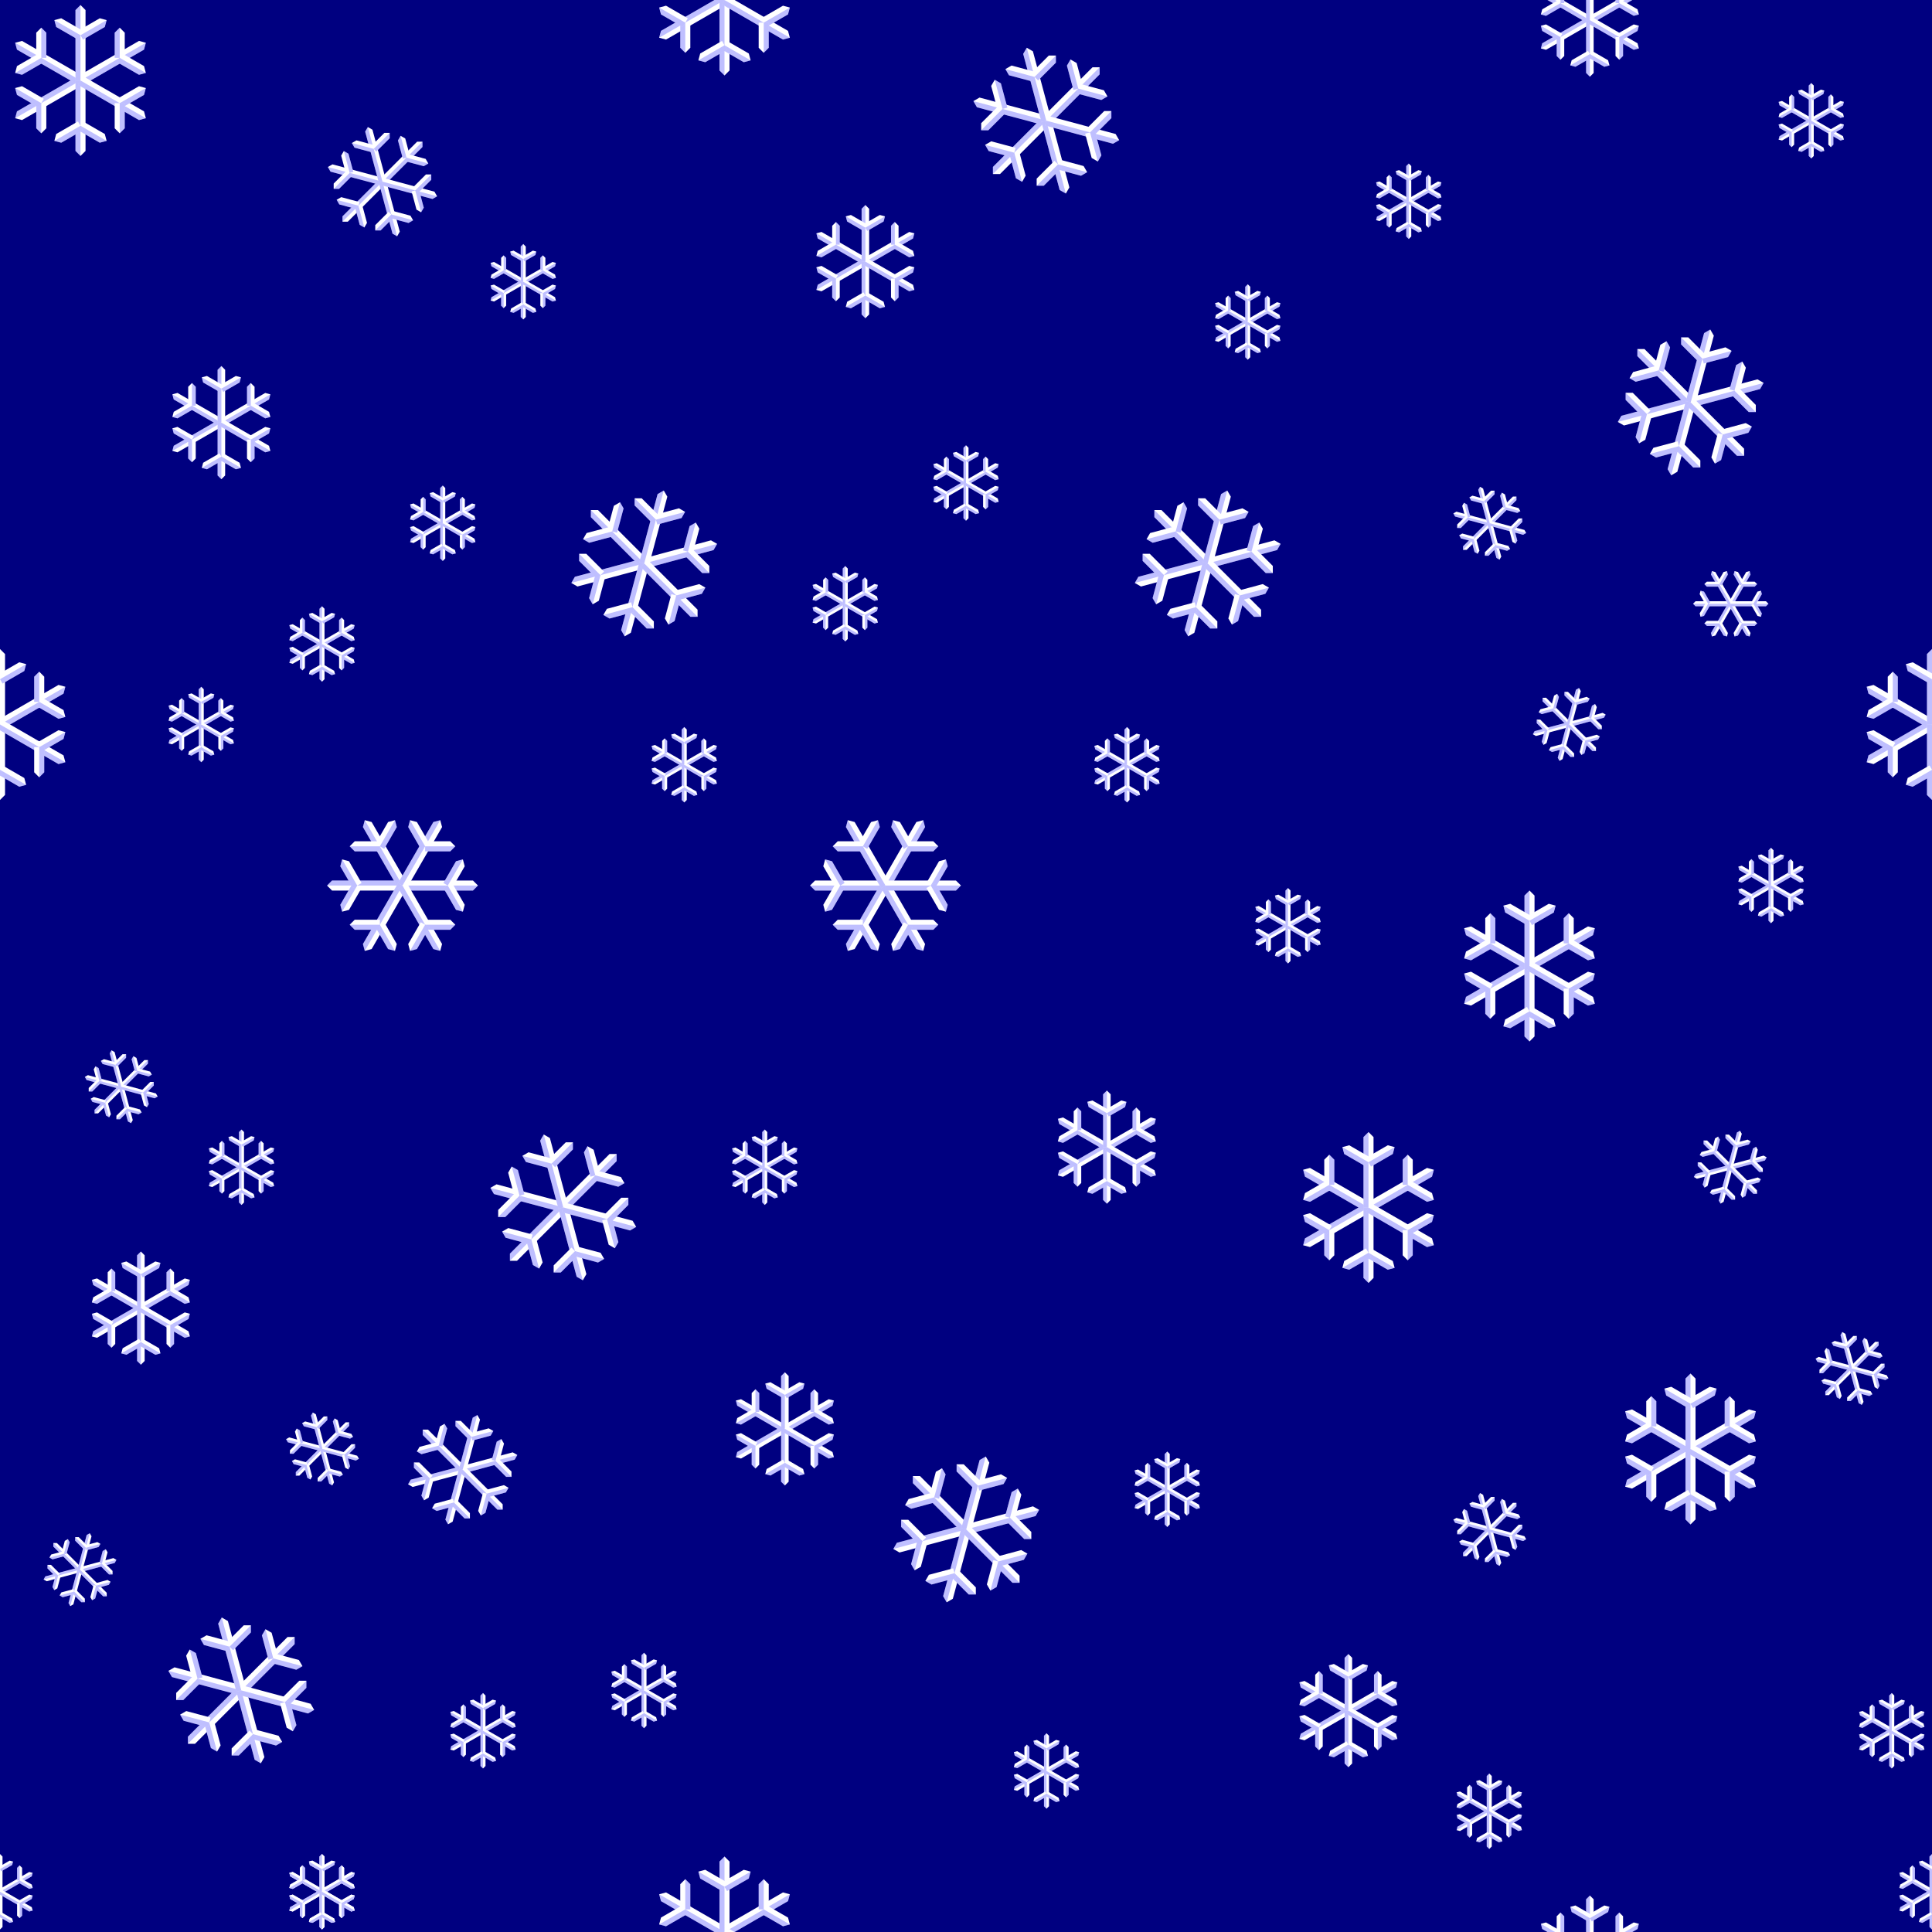 <?xml version="1.0" encoding="UTF-8" standalone="no"?>
<!-- Created with Inkscape (http://www.inkscape.org/) -->

<svg
   xmlns:dc="http://purl.org/dc/elements/1.1/"
   xmlns:cc="http://creativecommons.org/ns#"
   xmlns:rdf="http://www.w3.org/1999/02/22-rdf-syntax-ns#"
   xmlns:svg="http://www.w3.org/2000/svg"
   xmlns="http://www.w3.org/2000/svg"
   xmlns:xlink="http://www.w3.org/1999/xlink"
   xmlns:sodipodi="http://sodipodi.sourceforge.net/DTD/sodipodi-0.dtd"
   xmlns:inkscape="http://www.inkscape.org/namespaces/inkscape"
   width="96"
   height="96"
   id="svg3505"
   sodipodi:version="0.32"
   inkscape:version="0.48.5 r10040"
   sodipodi:docname="00.svg"
   inkscape:output_extension="org.inkscape.output.svg.inkscape"
   version="1.1">
  <defs
     id="defs3507">
    <inkscape:perspective
       sodipodi:type="inkscape:persp3d"
       inkscape:vp_x="0 : 16 : 1"
       inkscape:vp_y="0 : 1000 : 0"
       inkscape:vp_z="32 : 16 : 1"
       inkscape:persp3d-origin="16 : 10.666667 : 1"
       id="perspective2836" />
    <inkscape:perspective
       id="perspective2899"
       inkscape:persp3d-origin="0.5 : 0.33333333 : 1"
       inkscape:vp_z="1 : 0.5 : 1"
       inkscape:vp_y="0 : 1000 : 0"
       inkscape:vp_x="0 : 0.5 : 1"
       sodipodi:type="inkscape:persp3d" />
    <inkscape:perspective
       id="perspective3072"
       inkscape:persp3d-origin="0.5 : 0.33333333 : 1"
       inkscape:vp_z="1 : 0.5 : 1"
       inkscape:vp_y="0 : 1000 : 0"
       inkscape:vp_x="0 : 0.5 : 1"
       sodipodi:type="inkscape:persp3d" />
  </defs>
  <sodipodi:namedview
     id="base"
     pagecolor="#ffffff"
     bordercolor="#666666"
     borderopacity="1.0"
     inkscape:pageopacity="0.0"
     inkscape:pageshadow="2"
     inkscape:zoom="5.5"
     inkscape:cx="48"
     inkscape:cy="48"
     inkscape:current-layer="layer1"
     showgrid="false"
     inkscape:grid-bbox="true"
     inkscape:document-units="px"
     objecttolerance="4"
     gridtolerance="4"
     guidetolerance="4"
     inkscape:window-width="1024"
     inkscape:window-height="741"
     inkscape:window-x="0"
     inkscape:window-y="2"
     inkscape:object-paths="true"
     inkscape:object-nodes="true"
     inkscape:snap-bbox="true"
     inkscape:snap-guide="true"
     showguides="false"
     inkscape:guide-bbox="true"
     inkscape:window-maximized="1">
    <inkscape:grid
       type="xygrid"
       id="grid3515"
       units="px"
       visible="true"
       enabled="true"
       spacingx="1px"
       spacingy="1px"
       empspacing="4"
       snapvisiblegridlinesonly="true" />
    <sodipodi:guide
       orientation="1,0"
       position="32,64"
       id="guide2868" />
    <sodipodi:guide
       orientation="0,1"
       position="0,32"
       id="guide2870" />
    <sodipodi:guide
       orientation="0,1"
       position="0,64"
       id="guide2874" />
    <sodipodi:guide
       orientation="1,0"
       position="64,64"
       id="guide2876" />
    <sodipodi:guide
       position="48,96"
       orientation="1,0"
       id="guide36949" />
    <sodipodi:guide
       position="-16,48"
       orientation="0,1"
       id="guide36951" />
  </sodipodi:namedview>
  <g
     id="layer1"
     inkscape:label="Layer 1"
     inkscape:groupmode="layer"
     transform="translate(0,64)">
    <rect
       style="fill:navy;fill-opacity:1;stroke:none"
       id="rect11736"
       width="96"
       height="96"
       x="0"
       y="0"
       transform="translate(0,-64)" />
    <g
       id="g11555"
       transform="matrix(0.25,0,0,0.25,0,-64)"
       inkscape:tile-cx="4"
       inkscape:tile-cy="4"
       inkscape:tile-w="8"
       inkscape:tile-h="8"
       inkscape:tile-x0="0"
       inkscape:tile-y0="0">
      <rect
         y="0"
         x="0"
         height="32"
         width="32"
         id="rect11523"
         style="fill:none;stroke:none" />
      <use
         inkscape:transform-center-x="6.2451912"
         height="32"
         width="32"
         transform="matrix(0.5,0.866,-0.866,0.5,21.856,-5.856)"
         id="use11553"
         inkscape:transform-center-y="4.8169883"
         xlink:href="#use11531"
         y="0"
         x="0" />
      <use
         inkscape:transform-center-x="6.2451907"
         height="32"
         width="32"
         transform="matrix(0.5,-0.866,0.866,0.5,-5.856,21.856)"
         id="use11529"
         inkscape:transform-center-y="-4.8169879"
         xlink:href="#g11511"
         y="0"
         x="0" />
      <g
         transform="matrix(1,0,0,-1,-4e-7,32)"
         id="use11531"
         inkscape:transform-center-y="7.5">
        <path
           sodipodi:nodetypes="ccccccc"
           inkscape:connector-curvature="0"
           id="path11535"
           d="m 15,16 0,-14 1,-1 1,1 0,14 -2,0 0,0"
           style="fill:white;fill-opacity:1;stroke:none" />
        <g
           inkscape:transform-center-y="1.2500006"
           id="g11537"
           transform="matrix(0.5,0.866,-0.866,0.5,14.928,-10.856)"
           inkscape:transform-center-x="-2.3480765">
          <path
             inkscape:transform-center-y="-3.9999998"
             style="fill:white;fill-opacity:1;stroke:none"
             d="m 15,8 0,-5 1,-1 1,1 0,5 -2,4e-7 0,0"
             id="path11539"
             inkscape:connector-curvature="0"
             sodipodi:nodetypes="ccccccc" />
          <path
             sodipodi:nodetypes="ccccc"
             style="fill:blue;fill-opacity:0.251;stroke:none"
             d="m 16,2 -1,1 0,5 1,0 z"
             id="path11541"
             inkscape:connector-curvature="0" />
        </g>
        <path
           inkscape:connector-curvature="0"
           id="path11543"
           d="m 16,1 -1,1 0,14 1,0 0,-15 z"
           style="fill:blue;fill-opacity:0.251;stroke:none" />
        <g
           inkscape:transform-center-y="1.2500007"
           inkscape:transform-center-x="2.3480773"
           transform="matrix(-0.5,0.866,0.866,0.5,17.072,-10.856)"
           id="g11545">
          <path
             sodipodi:nodetypes="ccccccc"
             inkscape:connector-curvature="0"
             id="path11547"
             d="m 15,8 0,-5 1,-1 1,1 0,5 -2,4e-7 0,0"
             style="fill:white;fill-opacity:1;stroke:none"
             inkscape:transform-center-y="-3.9999998" />
          <path
             inkscape:connector-curvature="0"
             id="path11549"
             d="m 16,2 -1,1 0,5 1,0 z"
             style="fill:blue;fill-opacity:0.251;stroke:none"
             sodipodi:nodetypes="ccccc" />
        </g>
      </g>
      <use
         inkscape:transform-center-y="-4.8169872"
         inkscape:transform-center-x="-6.2451897"
         height="32"
         width="32"
         transform="matrix(-0.5,-0.866,-0.866,0.5,37.856,21.856)"
         id="use11527"
         xlink:href="#g11511"
         y="0"
         x="0" />
      <g
         inkscape:transform-center-y="-7.5"
         id="g11511">
        <path
           style="fill:white;fill-opacity:1;stroke:none"
           d="m 15,16 0,-14 1,-1 1,1 0,14 -2,0 0,0"
           id="path10964"
           inkscape:connector-curvature="0"
           sodipodi:nodetypes="ccccccc" />
        <g
           inkscape:transform-center-y="-1.2500004"
           inkscape:transform-center-x="-2.3480763"
           transform="matrix(-0.5,-0.866,-0.866,0.5,30.928,16.856)"
           id="g11505">
          <path
             sodipodi:nodetypes="ccccccc"
             inkscape:connector-curvature="0"
             id="path11507"
             d="m 15,8 0,-5 1,-1 1,1 0,5 -2,4e-7 0,0"
             style="fill:white;fill-opacity:1;stroke:none"
             inkscape:transform-center-y="-3.9999998" />
          <path
             inkscape:connector-curvature="0"
             id="path11509"
             d="m 16,2 -1,1 0,5 1,0 z"
             style="fill:blue;fill-opacity:0.251;stroke:none"
             sodipodi:nodetypes="ccccc" />
        </g>
        <path
           style="fill:blue;fill-opacity:0.251;stroke:none"
           d="m 16,1 -1,1 0,14 1,0 0,-15 z"
           id="path10989"
           inkscape:connector-curvature="0" />
        <g
           inkscape:transform-center-y="-1.2500004"
           id="g11501"
           transform="matrix(0.5,-0.866,0.866,0.5,1.072,16.856)"
           inkscape:transform-center-x="2.3480765">
          <path
             inkscape:transform-center-y="-3.9999998"
             style="fill:white;fill-opacity:1;stroke:none"
             d="m 15,8 0,-5 1,-1 1,1 0,5 -2,4e-7 0,0"
             id="path10966"
             inkscape:connector-curvature="0"
             sodipodi:nodetypes="ccccccc" />
          <path
             sodipodi:nodetypes="ccccc"
             style="fill:blue;fill-opacity:0.251;stroke:none"
             d="m 16,2 -1,1 0,5 1,0 z"
             id="path11499"
             inkscape:connector-curvature="0" />
        </g>
      </g>
      <use
         inkscape:transform-center-x="-6.2451917"
         transform="matrix(0.5,-0.866,0.866,0.5,-5.856,21.856)"
         height="32"
         width="32"
         id="use11551"
         inkscape:transform-center-y="4.8169877"
         xlink:href="#use11531"
         y="0"
         x="0" />
    </g>
    <use
       x="0"
       y="0"
       inkscape:tiled-clone-of="#g11555"
       xlink:href="#g11555"
       transform="matrix(0.483,0.129,-0.129,0.483,76.304,22.46)"
       id="use11804"
       width="96"
       height="96" />
    <use
       x="0"
       y="0"
       inkscape:tiled-clone-of="#g11555"
       xlink:href="#g11555"
       transform="translate(72,44)"
       id="use11806"
       width="96"
       height="96" />
    <use
       x="0"
       y="0"
       inkscape:tiled-clone-of="#g11555"
       xlink:href="#g11555"
       transform="matrix(0.483,0.129,-0.129,0.483,-5.696,42.46)"
       id="use11808"
       width="96"
       height="96" />
    <use
       x="0"
       y="0"
       inkscape:tiled-clone-of="#g11555"
       xlink:href="#g11555"
       transform="translate(-4,32)"
       id="use11810"
       width="96"
       height="96" />
    <use
       x="0"
       y="0"
       inkscape:tiled-clone-of="#g11555"
       xlink:href="#g11555"
       transform="matrix(0.5,0,0,0.5,62,12)"
       id="use11812"
       width="96"
       height="96" />
    <use
       x="0"
       y="0"
       inkscape:tiled-clone-of="#g11555"
       xlink:href="#g11555"
       transform="matrix(0.966,0.259,-0.259,0.966,64.607,12.92)"
       id="use11814"
       width="96"
       height="96" />
    <use
       x="0"
       y="0"
       inkscape:tiled-clone-of="#g11555"
       xlink:href="#g11555"
       transform="translate(64,56)"
       id="use11816"
       width="96"
       height="96" />
    <use
       x="0"
       y="0"
       inkscape:tiled-clone-of="#g11555"
       xlink:href="#g11555"
       transform="matrix(0.75,0,0,0.75,8,2)"
       id="use11818"
       width="96"
       height="96" />
    <use
       x="0"
       y="0"
       inkscape:tiled-clone-of="#g11555"
       xlink:href="#g11555"
       transform="matrix(0.5,0,0,0.5,68,-24)"
       id="use11820"
       width="96"
       height="96" />
    <use
       x="0"
       y="0"
       inkscape:tiled-clone-of="#g11555"
       xlink:href="#g11555"
       transform="matrix(0.5,0,0,0.5,56,40)"
       id="use11822"
       width="96"
       height="96" />
    <use
       x="0"
       y="0"
       inkscape:tiled-clone-of="#g11555"
       xlink:href="#g11555"
       transform="matrix(0.724,0.194,-0.194,0.724,8.455,51.69)"
       id="use11824"
       width="96"
       height="96" />
    <use
       x="0"
       y="0"
       inkscape:tiled-clone-of="#g11555"
       xlink:href="#g11555"
       transform="matrix(0.724,-0.194,0.194,0.724,27.749,-10.757)"
       id="use11826"
       width="96"
       height="96" />
    <use
       x="0"
       y="0"
       inkscape:tiled-clone-of="#g11555"
       xlink:href="#g11555"
       transform="matrix(0.5,0,0,0.5,92,52)"
       id="use11828"
       width="96"
       height="96" />
    <use
       x="0"
       y="0"
       inkscape:tiled-clone-of="#g11555"
       xlink:href="#g11555"
       transform="matrix(0.75,0,0,0.75,52,38)"
       id="use11830"
       width="96"
       height="96" />
    <use
       x="0"
       y="0"
       inkscape:tiled-clone-of="#g11555"
       xlink:href="#g11555"
       transform="matrix(0.966,0.259,-0.259,0.966,40.607,20.92)"
       id="use11832"
       width="96"
       height="96" />
    <use
       x="0"
       y="0"
       inkscape:tiled-clone-of="#g11555"
       xlink:href="#g11555"
       transform="matrix(0.966,-0.259,0.259,0.966,23.665,78.991)"
       id="use11834"
       width="96"
       height="96" />
    <use
       x="0"
       y="0"
       inkscape:tiled-clone-of="#g11555"
       xlink:href="#g11555"
       transform="matrix(0.866,0.5,-0.5,0.866,-13.464,29.962)"
       id="use11836"
       width="96"
       height="96" />
    <use
       x="0"
       y="0"
       inkscape:tiled-clone-of="#g11555"
       xlink:href="#g11555"
       transform="matrix(0.966,-0.259,0.259,0.966,39.665,54.991)"
       id="use11838"
       width="96"
       height="96" />
    <use
       x="0"
       y="0"
       inkscape:tiled-clone-of="#g11555"
       xlink:href="#g11555"
       transform="matrix(0.5,0,0,0.5,24,-20)"
       id="use11840"
       width="96"
       height="96" />
    <use
       x="0"
       y="0"
       inkscape:tiled-clone-of="#g11555"
       xlink:href="#g11555"
       transform="translate(32,92)"
       id="use11842"
       width="96"
       height="96" />
    <use
       x="0"
       y="0"
       inkscape:tiled-clone-of="#g11555"
       xlink:href="#g11555"
       transform="matrix(0.433,-0.25,0.25,0.433,99.268,-7.019)"
       id="use11844"
       width="96"
       height="96" />
    <use
       x="0"
       y="0"
       inkscape:tiled-clone-of="#g11555"
       xlink:href="#g11555"
       transform="matrix(0.966,0.259,-0.259,0.966,28.607,68.92)"
       id="use11846"
       width="96"
       height="96" />
    <use
       x="0"
       y="0"
       inkscape:tiled-clone-of="#g11555"
       xlink:href="#g11555"
       transform="matrix(0.75,0,0,0.75,4,46)"
       id="use11848"
       width="96"
       height="96" />
    <use
       x="0"
       y="0"
       inkscape:tiled-clone-of="#g11555"
       xlink:href="#g11555"
       transform="translate(80,68)"
       id="use11850"
       width="96"
       height="96" />
    <use
       x="0"
       y="0"
       inkscape:tiled-clone-of="#g11555"
       xlink:href="#g11555"
       transform="matrix(0.5,0,0,0.5,88,-28)"
       id="use11852"
       width="96"
       height="96" />
    <use
       x="0"
       y="0"
       inkscape:tiled-clone-of="#g11555"
       xlink:href="#g11555"
       transform="matrix(0.75,0,0,0.75,64,66)"
       id="use11854"
       width="96"
       height="96" />
    <use
       x="0"
       y="0"
       inkscape:tiled-clone-of="#g11555"
       xlink:href="#g11555"
       transform="matrix(0.966,0.259,-0.259,0.966,12.607,20.92)"
       id="use11856"
       width="96"
       height="96" />
    <use
       x="0"
       y="0"
       inkscape:tiled-clone-of="#g11555"
       xlink:href="#g11555"
       transform="matrix(0.5,0,0,0.5,32,4)"
       id="use11858"
       width="96"
       height="96" />
    <use
       x="0"
       y="0"
       inkscape:tiled-clone-of="#g11555"
       xlink:href="#g11555"
       transform="matrix(0.75,0,0,0.75,36,52)"
       id="use11860"
       width="96"
       height="96" />
    <use
       x="0"
       y="0"
       inkscape:tiled-clone-of="#g11555"
       xlink:href="#g11555"
       transform="matrix(0.966,-0.259,0.259,0.966,63.665,0.991)"
       id="use11862"
       width="96"
       height="96" />
    <use
       x="0"
       y="0"
       inkscape:tiled-clone-of="#g11555"
       xlink:href="#g11555"
       transform="matrix(0.75,0,0,0.75,40,-6)"
       id="use11864"
       width="96"
       height="96" />
    <use
       x="0"
       y="0"
       inkscape:tiled-clone-of="#g11555"
       xlink:href="#g11555"
       transform="matrix(0.5,0,0,0.5,72,56)"
       id="use11866"
       width="96"
       height="96" />
    <use
       x="0"
       y="0"
       inkscape:tiled-clone-of="#g11555"
       xlink:href="#g11555"
       transform="matrix(0.5,0,0,0.5,40,-4)"
       id="use11868"
       width="96"
       height="96" />
    <use
       x="0"
       y="0"
       inkscape:tiled-clone-of="#g11555"
       xlink:href="#g11555"
       transform="matrix(0.5,0,0,0.5,36,24)"
       id="use11870"
       width="96"
       height="96" />
    <use
       x="0"
       y="0"
       inkscape:tiled-clone-of="#g11555"
       xlink:href="#g11555"
       transform="matrix(0.866,-0.5,0.5,0.866,70.536,33.962)"
       id="use11872"
       width="96"
       height="96" />
    <use
       height="96"
       width="96"
       id="use11874"
       transform="translate(92,32)"
       xlink:href="#g11555"
       inkscape:tiled-clone-of="#g11555"
       y="0"
       x="0" />
    <use
       height="96"
       width="96"
       id="use11876"
       transform="matrix(0.483,-0.129,0.129,0.483,11.833,19.495)"
       xlink:href="#g11555"
       inkscape:tiled-clone-of="#g11555"
       y="0"
       x="0" />
    <use
       height="96"
       width="96"
       id="use11878"
       transform="translate(32,-4)"
       xlink:href="#g11555"
       inkscape:tiled-clone-of="#g11555"
       y="0"
       x="0" />
    <use
       height="96"
       width="96"
       id="use11880"
       transform="matrix(0.483,-0.129,0.129,0.483,79.833,-8.505)"
       xlink:href="#g11555"
       inkscape:tiled-clone-of="#g11555"
       y="0"
       x="0" />
    <use
       height="96"
       width="96"
       id="use11882"
       transform="matrix(0.5,0,0,0.5,46,-10)"
       xlink:href="#g11555"
       inkscape:tiled-clone-of="#g11555"
       y="0"
       x="0" />
    <use
       height="96"
       width="96"
       id="use11884"
       transform="matrix(0.5,0,0,0.5,86,10)"
       xlink:href="#g11555"
       inkscape:tiled-clone-of="#g11555"
       y="0"
       x="0" />
    <use
       height="96"
       width="96"
       id="use11886"
       transform="matrix(0.483,-0.129,0.129,0.483,79.833,41.495)"
       xlink:href="#g11555"
       inkscape:tiled-clone-of="#g11555"
       y="0"
       x="0" />
    <use
       height="96"
       width="96"
       id="use11888"
       transform="matrix(0.5,0,0,0.5,50,54)"
       xlink:href="#g11555"
       inkscape:tiled-clone-of="#g11555"
       y="0"
       x="0" />
    <use
       height="96"
       width="96"
       id="use11890"
       transform="matrix(0.5,0,0,0.5,30,50)"
       xlink:href="#g11555"
       inkscape:tiled-clone-of="#g11555"
       y="0"
       x="0" />
    <use
       height="96"
       width="96"
       id="use11892"
       transform="matrix(0.5,0,0,0.5,14,-2)"
       xlink:href="#g11555"
       inkscape:tiled-clone-of="#g11555"
       y="0"
       x="0" />
    <use
       height="96"
       width="96"
       id="use11926"
       transform="matrix(0.5,0,0,0.5,60,-18)"
       xlink:href="#g11555"
       inkscape:tiled-clone-of="#g11555"
       y="0"
       x="0" />
    <use
       x="0"
       y="0"
       inkscape:tiled-clone-of="#g11555"
       xlink:href="#g11555"
       transform="matrix(0.5,0,0,0.5,20,-8)"
       id="use11928"
       width="96"
       height="96" />
    <use
       x="0"
       y="0"
       inkscape:tiled-clone-of="#g11555"
       xlink:href="#g11555"
       transform="matrix(0.5,0,0,0.5,10,24)"
       id="use11930"
       width="96"
       height="96" />
    <use
       height="96"
       width="96"
       id="use11932"
       transform="matrix(0.5,0,0,0.5,8,2)"
       xlink:href="#g11555"
       inkscape:tiled-clone-of="#g11555"
       y="0"
       x="0" />
    <use
       height="96"
       width="96"
       id="use11934"
       transform="matrix(0.483,-0.129,0.129,0.483,21.833,37.495)"
       xlink:href="#g11555"
       inkscape:tiled-clone-of="#g11555"
       y="0"
       x="0" />
    <use
       height="96"
       width="96"
       id="use11936"
       transform="matrix(0.75,0,0,0.75,76,-18)"
       xlink:href="#g11555"
       inkscape:tiled-clone-of="#g11555"
       y="0"
       x="0" />
    <use
       x="0"
       y="0"
       inkscape:tiled-clone-of="#g11555"
       xlink:href="#g11555"
       transform="matrix(0.75,0,0,0.75,76,78)"
       id="use11938"
       width="96"
       height="96" />
    <use
       x="0"
       y="0"
       inkscape:tiled-clone-of="#g11555"
       xlink:href="#g11555"
       transform="matrix(0.5,0,0,0.5,-2,60)"
       id="use11940"
       width="96"
       height="96" />
    <use
       height="96"
       width="96"
       id="use11942"
       transform="matrix(0.5,0,0,0.5,94,60)"
       xlink:href="#g11555"
       inkscape:tiled-clone-of="#g11555"
       y="0"
       x="0" />
    <use
       height="96"
       width="96"
       id="use11944"
       transform="matrix(0.483,-0.129,0.129,0.483,97.833,33.495)"
       xlink:href="#g11555"
       inkscape:tiled-clone-of="#g11555"
       y="0"
       x="0" />
    <use
       x="0"
       y="0"
       inkscape:tiled-clone-of="#g11555"
       xlink:href="#g11555"
       transform="matrix(0.5,0,0,0.5,54,4)"
       id="use11946"
       width="96"
       height="96" />
    <use
       height="96"
       width="96"
       id="use11948"
       transform="matrix(0.483,0.129,-0.129,0.483,68.304,0.46)"
       xlink:href="#g11555"
       inkscape:tiled-clone-of="#g11555"
       y="0"
       x="0" />
    <use
       x="0"
       y="0"
       inkscape:tiled-clone-of="#g11555"
       xlink:href="#g11555"
       transform="matrix(0.5,0,0,0.5,22,52)"
       id="use11950"
       width="96"
       height="96" />
    <use
       height="96"
       width="96"
       id="use11952"
       transform="matrix(0.5,0,0,0.5,14,60)"
       xlink:href="#g11555"
       inkscape:tiled-clone-of="#g11555"
       y="0"
       x="0" />
    <use
       x="0"
       y="0"
       inkscape:tiled-clone-of="#g11555"
       xlink:href="#g11555"
       transform="matrix(0.5,0,0,0.5,14,60)"
       id="use11954"
       width="96"
       height="96" />
  </g>
</svg>
